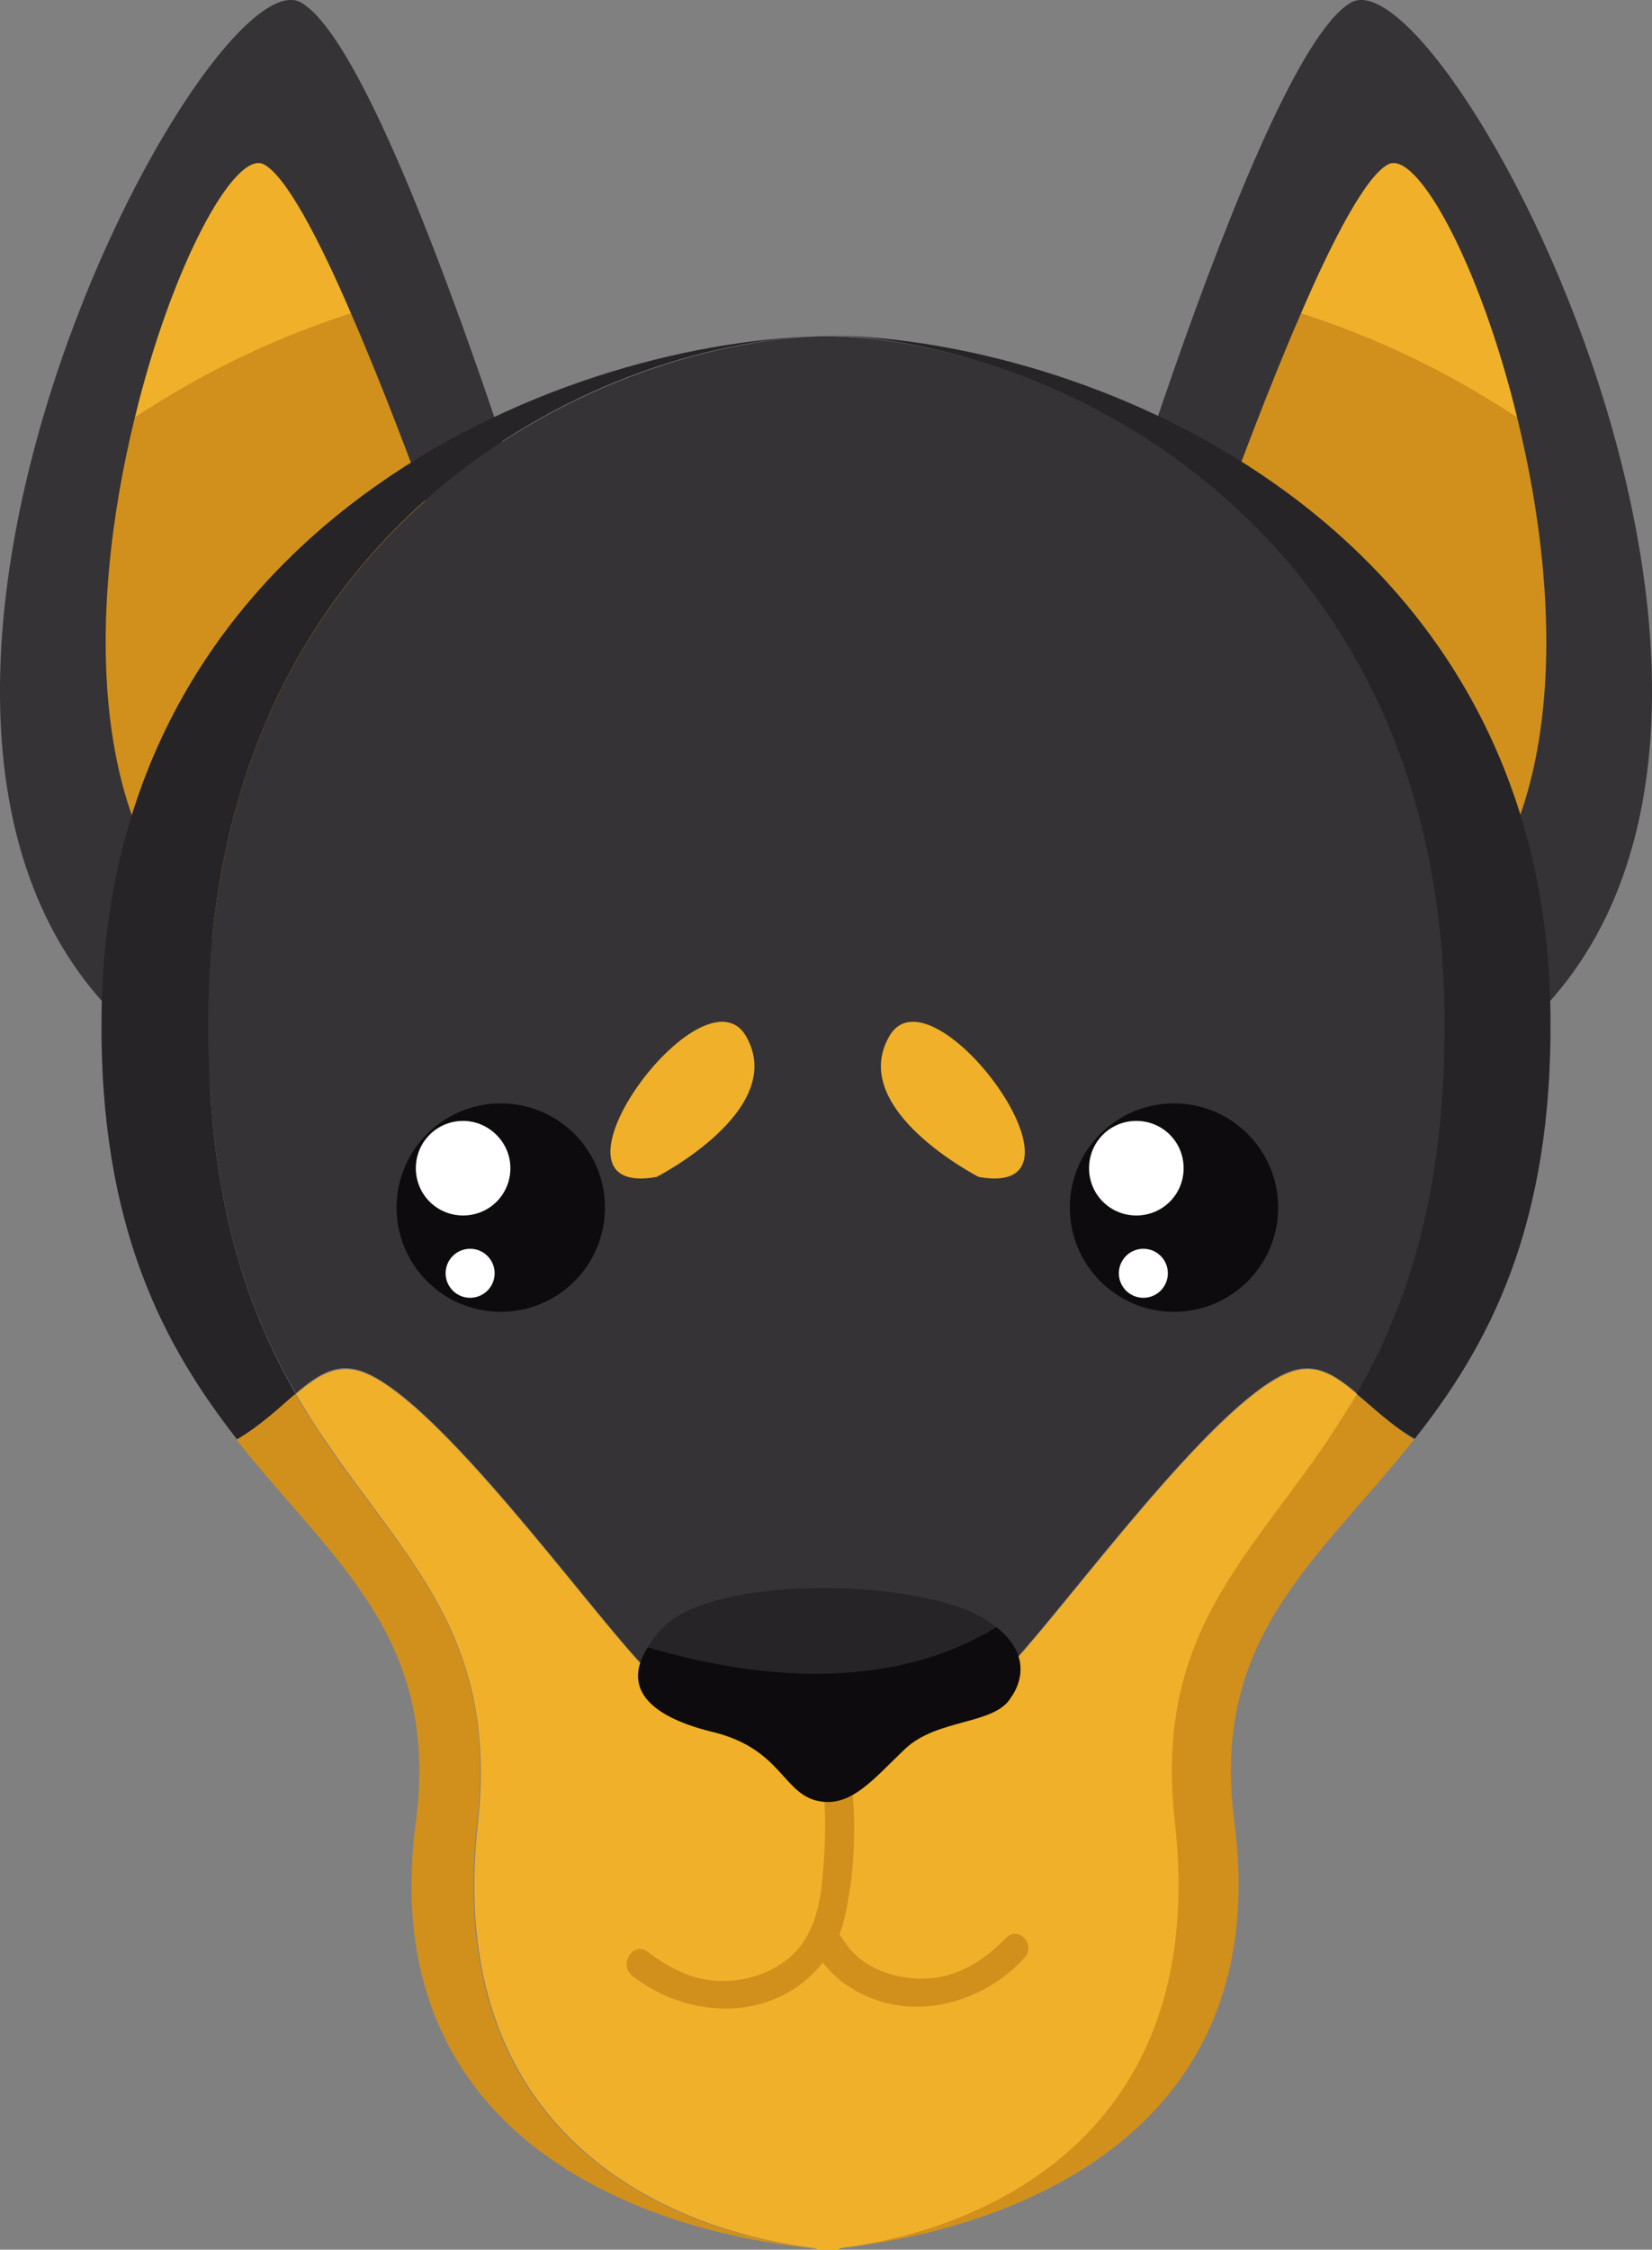 <?xml version="1.0" encoding="utf-8"?>
<!-- Generator: Adobe Illustrator 19.0.0, SVG Export Plug-In . SVG Version: 6.00 Build 0)  -->
<svg version="1.1" id="Layer_1" xmlns="http://www.w3.org/2000/svg" xmlns:xlink="http://www.w3.org/1999/xlink" x="0px" y="0px"
	 viewBox="0 0 188.7 256.9" style="enable-background:new 0 0 188.7 256.9;" xml:space="preserve">
<rect x="0" y="0" width="188.7" height="256.9" fill="#808080" stroke="none"/>
<style type="text/css">
	.st0{fill:#353335;}
	.st1{fill:#D1901C;}
	.st2{fill:#F0B02A;}
	.st3{fill:#262426;}
	.st4{fill:#0D0B0D;}
	.st5{fill:#FFFFFF;}
</style>
<g>
	<g>
		<g>
			<path class="st0" d="M66.5,79.4c0,0-21-72.7-32.1-79.1c-11.1-6.4-61.8,89.6-14.7,121C66.7,152.6,66.5,79.4,66.5,79.4z"/>
			<path class="st1" d="M55.2,76.1c0,0-7.7-23.3-15.1-40.3c-8.6,2.6-17,6.7-24.7,11.9c-5.4,21.9-6,50,11.9,61.8
				C59.3,130.5,55.2,76.1,55.2,76.1z"/>
			<path class="st2" d="M30.2,18.8c-3.3-1.9-10.6,11.5-14.8,28.9c7.8-5.2,16.1-9.2,24.7-11.9C36.4,27.2,32.7,20.2,30.2,18.8z"/>
		</g>
		<g>
			<path class="st0" d="M122.2,79.4c0,0,21-72.7,32.1-79.1c11.1-6.4,61.8,89.6,14.7,121C121.9,152.6,122.2,79.4,122.2,79.4z"/>
			<path class="st1" d="M133.5,76.1c0,0,7.7-23.3,15.1-40.3c8.6,2.6,17,6.7,24.7,11.9c5.4,21.9,6,50-11.9,61.8
				C129.4,130.5,133.5,76.1,133.5,76.1z"/>
			<path class="st2" d="M158.5,18.8c3.3-1.9,10.6,11.5,14.8,28.9c-7.8-5.2-16.1-9.2-24.7-11.9C152.3,27.2,156,20.2,158.5,18.8z"/>
		</g>
	</g>
	<g>
		<path class="st2" d="M95.1,38.4c-0.2,0-0.5,0-0.7,0C94.6,38.4,94.8,38.4,95.1,38.4L95.1,38.4z"/>
		<path class="st2" d="M93.6,38.4L93.6,38.4c0.2,0,0.5,0,0.7,0C94.1,38.4,93.8,38.4,93.6,38.4z"/>
		<path class="st2" d="M93.6,256.9c0.2,0,0.5,0,0.7,0C94.1,256.9,93.8,256.9,93.6,256.9C93.6,256.9,93.6,256.9,93.6,256.9z"/>
		<path class="st2" d="M95.1,256.9C95.1,256.9,95.1,256.9,95.1,256.9c-0.2,0-0.5,0-0.7,0C94.6,256.9,94.8,256.9,95.1,256.9z"/>
		<path class="st3" d="M23.8,115.9c0.5-55.7,44.1-76.8,69.8-77.5c0,0,0,0,0,0c0,0-0.1,0-0.1,0c0,0,0,0,0,0
			c-30.2,0.8-81.3,21.8-81.9,77.5c-0.3,24.4,7.3,38,15.5,48.5c2.7-1.7,4.8-3.6,6.7-5.2C28.1,149.3,23.6,136.5,23.8,115.9z"/>
		<path class="st3" d="M164.9,115.9c0.2,20.5-4.3,33.4-10,43.2c1.9,1.6,3.9,3.6,6.7,5.2c8.3-10.5,15.8-24.1,15.5-48.5
			c-0.6-55.7-51.7-76.8-81.9-77.5c0,0,0,0,0,0c0,0-0.1,0-0.1,0c0,0,0,0,0,0C120.8,39.2,164.4,60.2,164.9,115.9z"/>
		<path class="st0" d="M23.8,115.9c-0.2,20.5,4.3,33.4,10,43.2c2.7-2.3,4.9-3.7,8.1-2.3c8.5,3.7,24.4,25.6,31.1,32.9
			c2.9,3.1,8.5,4,14,4c0,0,3.1-0.9,7.4-0.4c4.2-0.5,7.4,0.4,7.4,0.4c5.5,0,11.1-0.9,14-4c6.7-7.3,22.6-29.2,31.1-32.9
			c3.2-1.4,5.5,0.1,8.1,2.3c5.6-9.8,10.2-22.7,10-43.2c-0.5-55.7-44.1-76.8-69.8-77.5c0,0,0,0,0,0c-0.2,0-0.5,0-0.7,0
			c-0.2,0-0.5,0-0.7,0c0,0,0,0,0,0C67.9,39.2,24.3,60.2,23.8,115.9z"/>
		<path class="st1" d="M154.9,159.2c-1.1,1.8-2.2,3.6-3.3,5.2c-9.4,13.9-19.8,22.5-17.5,43.7c4,35.6-21.5,46.5-38.3,48.6
			c-0.3,0.1-0.5,0.2-0.8,0.2c0,0,0.1,0,0.1,0c0.4,0,0.7-0.1,1-0.2c19.7-2.2,49.5-13.1,44.9-48.6c-2.8-21.2,9.5-29.8,20.5-43.7
			C158.9,162.7,156.8,160.7,154.9,159.2z"/>
		<path class="st1" d="M54.5,208.1c2.4-21.2-8.1-29.8-17.5-43.7c-1.1-1.7-2.2-3.4-3.3-5.2c-1.9,1.6-3.9,3.6-6.7,5.2
			c11,13.9,23.3,22.5,20.5,43.7c-4.7,35.6,25.2,46.5,44.9,48.6c0.3,0.1,0.7,0.2,1,0.2c0,0,0.1,0,0.1,0c-0.3,0-0.6-0.1-0.8-0.2
			C75.9,254.6,50.5,243.6,54.5,208.1z"/>
		<path class="st2" d="M134.2,208.1c-2.4-21.2,8.1-29.8,17.5-43.7c1.1-1.7,2.2-3.4,3.3-5.2c-2.7-2.3-4.9-3.7-8.1-2.3
			c-8.5,3.7-24.4,25.6-31.1,32.9c-2.9,3.1-8.5,4-14,4c0,0-3.1-0.9-7.4-0.4c-4.2-0.5-7.4,0.4-7.4,0.4c-5.5,0-11.1-0.9-14-4
			c-6.7-7.3-22.6-29.2-31.1-32.9c-3.2-1.4-5.5,0.1-8.1,2.3c1.1,1.8,2.2,3.6,3.3,5.2c9.4,13.9,19.8,22.5,17.5,43.7
			c-4,35.6,21.5,46.5,38.3,48.6c0.3,0.1,0.5,0.2,0.8,0.2c0.3,0,0.5,0,0.8,0c0.3,0,0.5,0,0.8,0c0.3,0,0.6-0.1,0.8-0.2
			C112.7,254.6,138.2,243.6,134.2,208.1z"/>
	</g>
	<path class="st1" d="M114.9,221.3c-2.3,2.4-5.2,4.3-8.5,4.6c-3.2,0.3-7-0.7-9.2-3.2c-0.5-0.6-0.9-1.2-1.3-1.8c0.7-1.9,1-4,1.3-6
		c0.6-4.9,0.5-10-0.5-14.9c-0.4-2.1-3.6-1.4-3.2,0.6c0.8,3.9,0.9,7.8,0.6,11.8c-0.2,3.2-0.5,6.6-2.3,9.3c-1.8,2.8-5.4,4.4-8.7,4.5
		c-3.4,0.2-6.5-1.3-9.1-3.3c-1.6-1.3-3.4,1.4-1.8,2.7c6.2,4.9,15.6,5.4,21.2-0.8c0.2-0.2,0.4-0.5,0.6-0.7c0.5,0.7,1.1,1.3,1.8,1.9
		c6.5,5.3,15.7,3.5,21.1-2.3C118.5,222.2,116.4,219.8,114.9,221.3z"/>
	<g>
		<path class="st4" d="M113.8,185.8c-11.3,6.9-26,6.3-39.8,2.3c-3.2,5,0.8,8.1,7.5,9.7c7.6,1.9,7.9,6.8,11.7,7.8
			c3.9,1,6.5-2.4,10.2-5.9c3.7-3.5,10.3-2.7,12.1-5.9C115.5,193.8,118.8,189.7,113.8,185.8z"/>
		<path class="st3" d="M113.8,185.8c-0.6-0.4-1.2-0.9-2-1.3c-7.8-4.2-30.5-4.7-36.2,1.5c-0.7,0.7-1.2,1.4-1.6,2.1
			C87.7,192.2,102.5,192.8,113.8,185.8z"/>
	</g>
	<g>
		<g>
			<g>
				<circle class="st4" cx="57.2" cy="137.9" r="11.9"/>
				<path class="st5" d="M58.3,133.4c0,3-2.4,5.4-5.4,5.4c-3,0-5.4-2.4-5.4-5.4c0-3,2.4-5.4,5.4-5.4C55.8,128,58.3,130.4,58.3,133.4
					z"/>
				<circle class="st5" cx="53.7" cy="145.4" r="2.8"/>
			</g>
		</g>
		<g>
			<g>
				<circle class="st4" cx="134.1" cy="137.9" r="11.9"/>
				<path class="st5" d="M135.2,133.4c0,3-2.4,5.4-5.4,5.4c-3,0-5.4-2.4-5.4-5.4c0-3,2.4-5.4,5.4-5.4
					C132.8,128,135.2,130.4,135.2,133.4z"/>
				<circle class="st5" cx="130.6" cy="145.4" r="2.8"/>
			</g>
		</g>
	</g>
	<path class="st2" d="M111.8,134.4c0,0-15.1-7.7-10.2-16.1C106.5,109.9,126.4,137,111.8,134.4z"/>
	<path class="st2" d="M75,134.4c0,0,15.1-7.7,10.2-16.1C80.2,109.9,60.4,137,75,134.4z"/>
</g>
</svg>
